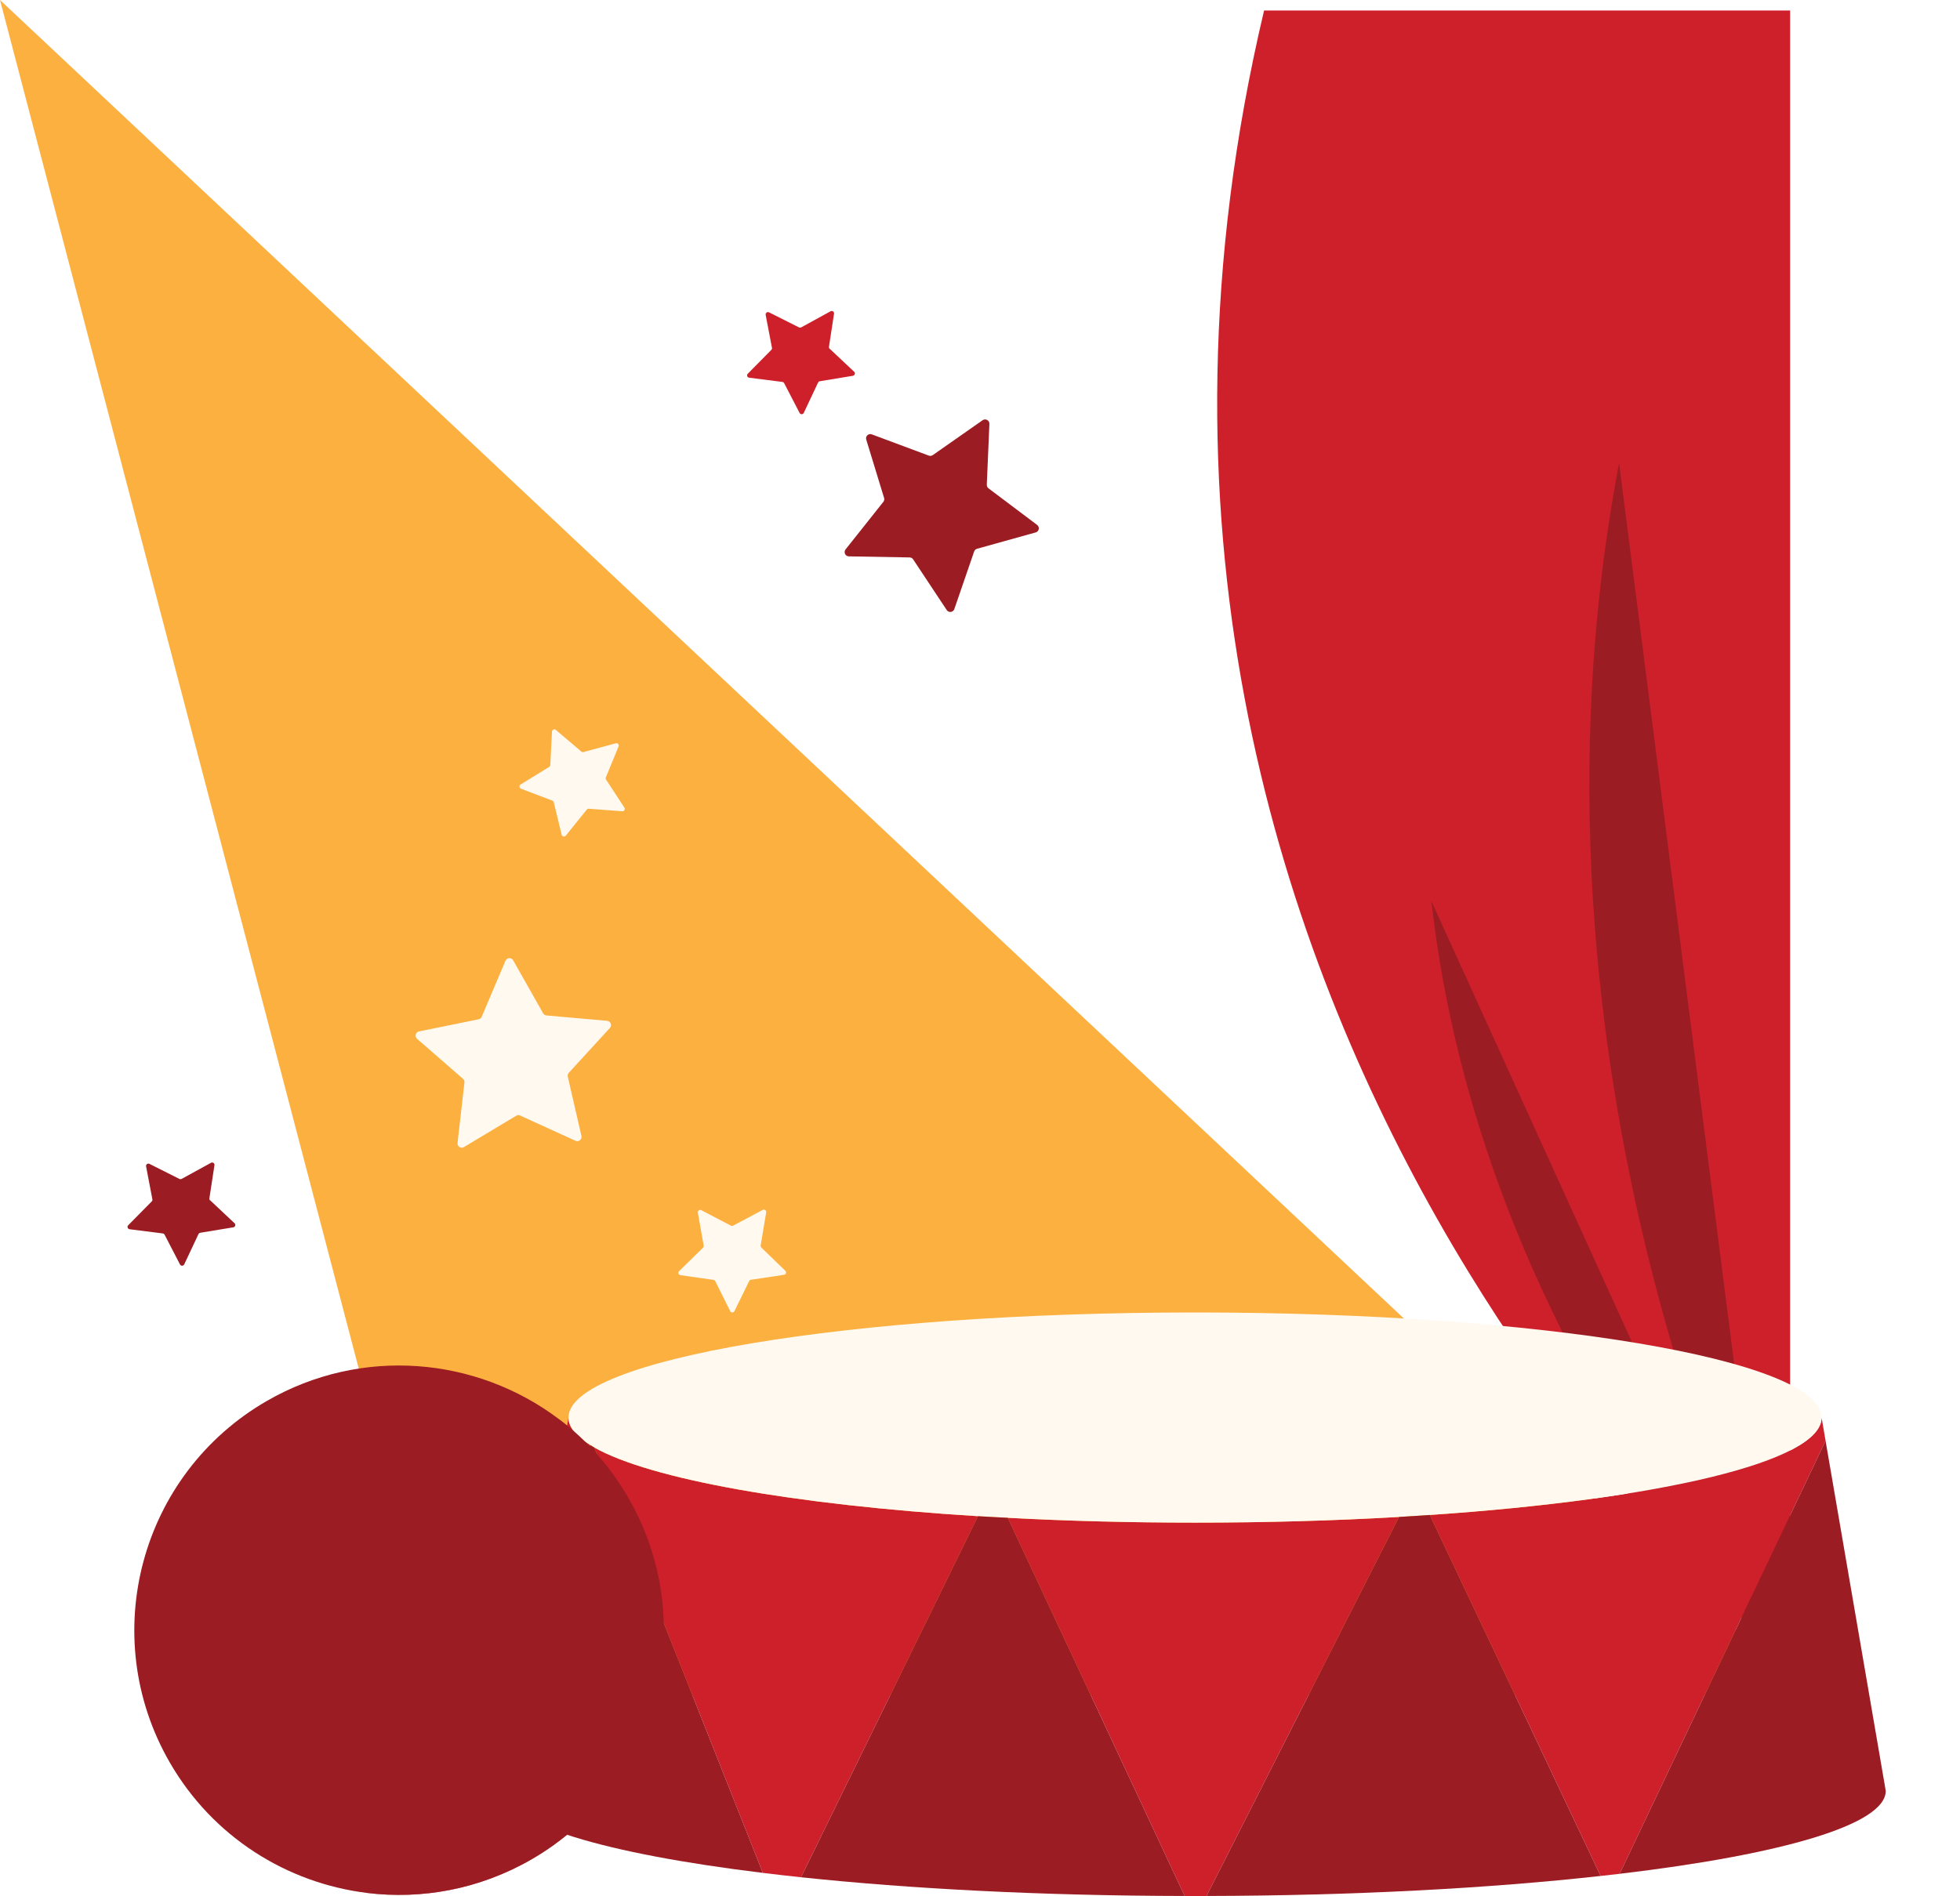 <?xml version="1.0" encoding="UTF-8"?>
<svg xmlns="http://www.w3.org/2000/svg" xmlns:xlink="http://www.w3.org/1999/xlink" viewBox="0 0 255.45 247.18">
  <defs>
    <style>
      .cls-1, .cls-2 {
        fill: #fff9ef;
      }

      .cls-3 {
        mix-blend-mode: multiply;
        opacity: .57;
      }

      .cls-3, .cls-4 {
        fill: #9b1c22;
      }

      .cls-5 {
        isolation: isolate;
      }

      .cls-2 {
        filter: url(#drop-shadow-1);
      }

      .cls-6 {
        fill: #fbb040;
      }

      .cls-7 {
        fill: #cd202a;
      }
    </style>
    <filter id="drop-shadow-1" filterUnits="userSpaceOnUse">
      <feOffset dx="0" dy="0"/>
      <feGaussianBlur result="blur" stdDeviation="6"/>
      <feFlood flood-color="#231f20" flood-opacity=".39"/>
      <feComposite in2="blur" operator="in"/>
      <feComposite in="SourceGraphic"/>
    </filter>
  </defs>
  <g class="cls-5">
    <g id="Layer_2" data-name="Layer 2">
      <g id="Layer_2-2" data-name="Layer 2">
        <g id="Luz_y_estrellas" data-name="Luz y estrellas">
          <polygon class="cls-6" points="0 0 57.94 221.1 235.21 220.96 0 0"/>
          <path class="cls-1" d="M71.23,132.38l7.9,.7c.46,.04,.67,.59,.36,.93l-5.36,5.85c-.12,.14-.17,.32-.13,.5l1.78,7.73c.1,.45-.35,.82-.77,.63l-7.22-3.29c-.17-.08-.36-.07-.52,.03l-6.8,4.08c-.4,.24-.89-.08-.84-.54l.9-7.88c.02-.18-.05-.36-.19-.48l-5.98-5.21c-.35-.3-.2-.87,.25-.97l7.77-1.58c.18-.04,.33-.16,.4-.33l3.1-7.3c.18-.42,.77-.46,1-.06l3.91,6.91c.09,.16,.25,.26,.44,.28Z"/>
          <path class="cls-4" d="M115.22,64.9l-2.32-7.59c-.14-.44,.29-.85,.73-.68l7.43,2.77c.17,.06,.36,.04,.51-.07l6.5-4.55c.38-.26,.9,.02,.88,.48l-.34,7.93c0,.18,.07,.36,.22,.47l6.34,4.77c.37,.28,.26,.86-.19,.98l-7.64,2.13c-.18,.05-.32,.18-.38,.36l-2.58,7.5c-.15,.44-.74,.51-.99,.13l-4.38-6.61c-.1-.15-.27-.25-.45-.25l-7.93-.14c-.46,0-.71-.54-.43-.9l4.93-6.21c.11-.14,.15-.33,.1-.51Z"/>
          <path class="cls-1" d="M76.04,98.04l4.22-1.14c.25-.07,.46,.18,.36,.41l-1.66,4.04c-.04,.09-.03,.2,.03,.28l2.39,3.66c.14,.21-.03,.49-.28,.47l-4.36-.33c-.1,0-.2,.03-.26,.11l-2.74,3.4c-.16,.2-.48,.13-.54-.12l-1.03-4.24c-.02-.1-.09-.18-.19-.21l-4.08-1.55c-.24-.09-.27-.41-.05-.55l3.72-2.29c.09-.05,.14-.14,.15-.25l.22-4.36c.01-.25,.31-.38,.5-.22l3.33,2.83c.08,.07,.18,.09,.28,.06Z"/>
          <path class="cls-7" d="M108.14,45.47l3.18,2.99c.19,.17,.09,.48-.16,.53l-4.31,.71c-.1,.02-.18,.08-.23,.17l-1.86,3.95c-.11,.23-.43,.24-.55,.01l-2.01-3.88c-.05-.09-.13-.15-.23-.16l-4.33-.55c-.25-.03-.36-.34-.18-.52l3.07-3.11c.07-.07,.1-.17,.08-.27l-.82-4.29c-.05-.25,.21-.45,.44-.33l3.9,1.96c.09,.05,.2,.04,.29,0l3.83-2.1c.22-.12,.49,.06,.45,.31l-.66,4.32c-.02,.1,.02,.2,.09,.27Z"/>
          <path class="cls-4" d="M27.39,156.48l3.18,2.99c.19,.17,.09,.48-.16,.53l-4.31,.71c-.1,.02-.18,.08-.23,.17l-1.86,3.95c-.11,.23-.43,.24-.55,.01l-2.01-3.88c-.05-.09-.13-.15-.23-.16l-4.33-.55c-.25-.03-.36-.34-.18-.52l3.07-3.11c.07-.07,.1-.17,.08-.27l-.82-4.29c-.05-.25,.21-.45,.44-.33l3.9,1.96c.09,.05,.2,.04,.29,0l3.83-2.1c.22-.12,.49,.06,.45,.31l-.66,4.32c-.02,.1,.02,.2,.09,.27Z"/>
          <path class="cls-1" d="M99.22,162.63l3.14,3.04c.18,.18,.08,.49-.17,.52l-4.32,.65c-.1,.01-.19,.08-.23,.17l-1.92,3.92c-.11,.23-.44,.23-.55,0l-1.95-3.91c-.05-.09-.13-.15-.23-.17l-4.32-.61c-.25-.04-.35-.34-.17-.52l3.12-3.06c.07-.07,.1-.17,.09-.27l-.76-4.3c-.04-.25,.22-.44,.44-.33l3.87,2.02c.09,.05,.2,.05,.29,0l3.86-2.05c.22-.12,.49,.07,.45,.32l-.72,4.31c-.02,.1,.02,.2,.09,.27Z"/>
        </g>
        <g id="Cortina">
          <path id="Cortina-2" data-name="Cortina" class="cls-7" d="M164.75,1.37h68.56V216.71S133.32,133.99,164.75,1.37Z"/>
          <g id="Sombras">
            <path class="cls-4" d="M229.78,212.53s-36.89-38.52-43.22-95.04l43.22,95.04Z"/>
            <path class="cls-4" d="M229.78,207.28s-33.86-67.65-18.76-146.89l18.76,146.89Z"/>
          </g>
        </g>
        <g id="Ecenario">
          <g id="Triangulos_rojo_claro" data-name="Triangulos rojo claro">
            <path class="cls-7" d="M127.46,197.66l-23.06,47.07c-1.7-.18-3.36-.37-4.98-.57l-21.97-55.46c7.32,4.14,26.02,7.47,50.01,8.96Z"/>
            <path class="cls-7" d="M76.94,188.39l-4.94,8.55,2.09-12.14c0,1.25,.99,2.45,2.85,3.59Z"/>
            <path class="cls-7" d="M182.33,197.76l-25.08,49.41c-.5,.01-1,.01-1.5,.01-.45,0-.9,0-1.35-.01l-23.05-49.3c7.7,.41,15.9,.63,24.4,.63,9.31,0,18.25-.26,26.58-.74Z"/>
            <path class="cls-7" d="M237.93,187.83l-26.84,56.45c-.81,.1-1.64,.19-2.48,.28l-22.26-47.06c29.94-2.03,51.06-6.95,51.06-12.7l.52,3.03Z"/>
          </g>
          <path id="Circulo_blanco" data-name="Circulo blanco" class="cls-2" d="M237.41,184.8c0,5.75-21.12,10.67-51.06,12.7-1.32,.09-2.66,.18-4.02,.26-8.33,.48-17.27,.74-26.58,.74-8.5,0-16.7-.22-24.4-.63-1.31-.06-2.61-.14-3.89-.21-23.99-1.49-42.69-4.82-50.01-8.96-.18-.1-.35-.2-.51-.31-1.86-1.14-2.85-2.34-2.85-3.59,0-7.56,36.56-13.7,81.66-13.7s81.66,6.14,81.66,13.7Z"/>
          <g id="Triangulo_rojo_oscuro" data-name="Triangulo rojo oscuro">
            <path class="cls-4" d="M99.42,244.16c-20.54-2.51-33.69-6.36-33.69-10.68l.12-.73,6.15-35.81,4.94-8.55c.16,.11,.33,.21,.51,.31l21.97,55.46Z"/>
            <path class="cls-4" d="M154.4,247.17c-18.57-.03-35.78-.93-50-2.44l23.06-47.07c1.28,.07,2.58,.15,3.89,.21l23.05,49.3Z"/>
            <path class="cls-4" d="M208.61,244.56c-14.47,1.61-32.18,2.57-51.36,2.61l25.08-49.41c1.36-.08,2.7-.17,4.02-.26l22.26,47.06Z"/>
            <path class="cls-4" d="M245.77,233.48c0,4.39-13.57,8.3-34.68,10.8l26.84-56.45,7.72,44.92,.12,.73Z"/>
          </g>
        </g>
        <g id="Pelota">
          <path class="cls-4" d="M81.89,195.28c9.52,16.5,3.87,37.6-12.64,47.13-6.75,3.89-14.28,5.25-21.46,4.36-10.37-1.29-20.04-7.26-25.66-17-9.53-16.51-3.86-37.6,12.64-47.13,12.39-7.15,27.34-5.74,38.07,2.36h0c3.58,2.7,6.68,6.15,9.05,10.28Z"/>
          <path class="cls-3" d="M81.89,195.28c9.52,16.5,3.87,37.6-12.64,47.13-6.75,3.89-14.28,5.25-21.46,4.36,28.61-22.53,28.72-45.68,25.05-61.76,3.58,2.69,6.68,6.15,9.05,10.27Z"/>
        </g>
      </g>
    </g>
  </g>
</svg>